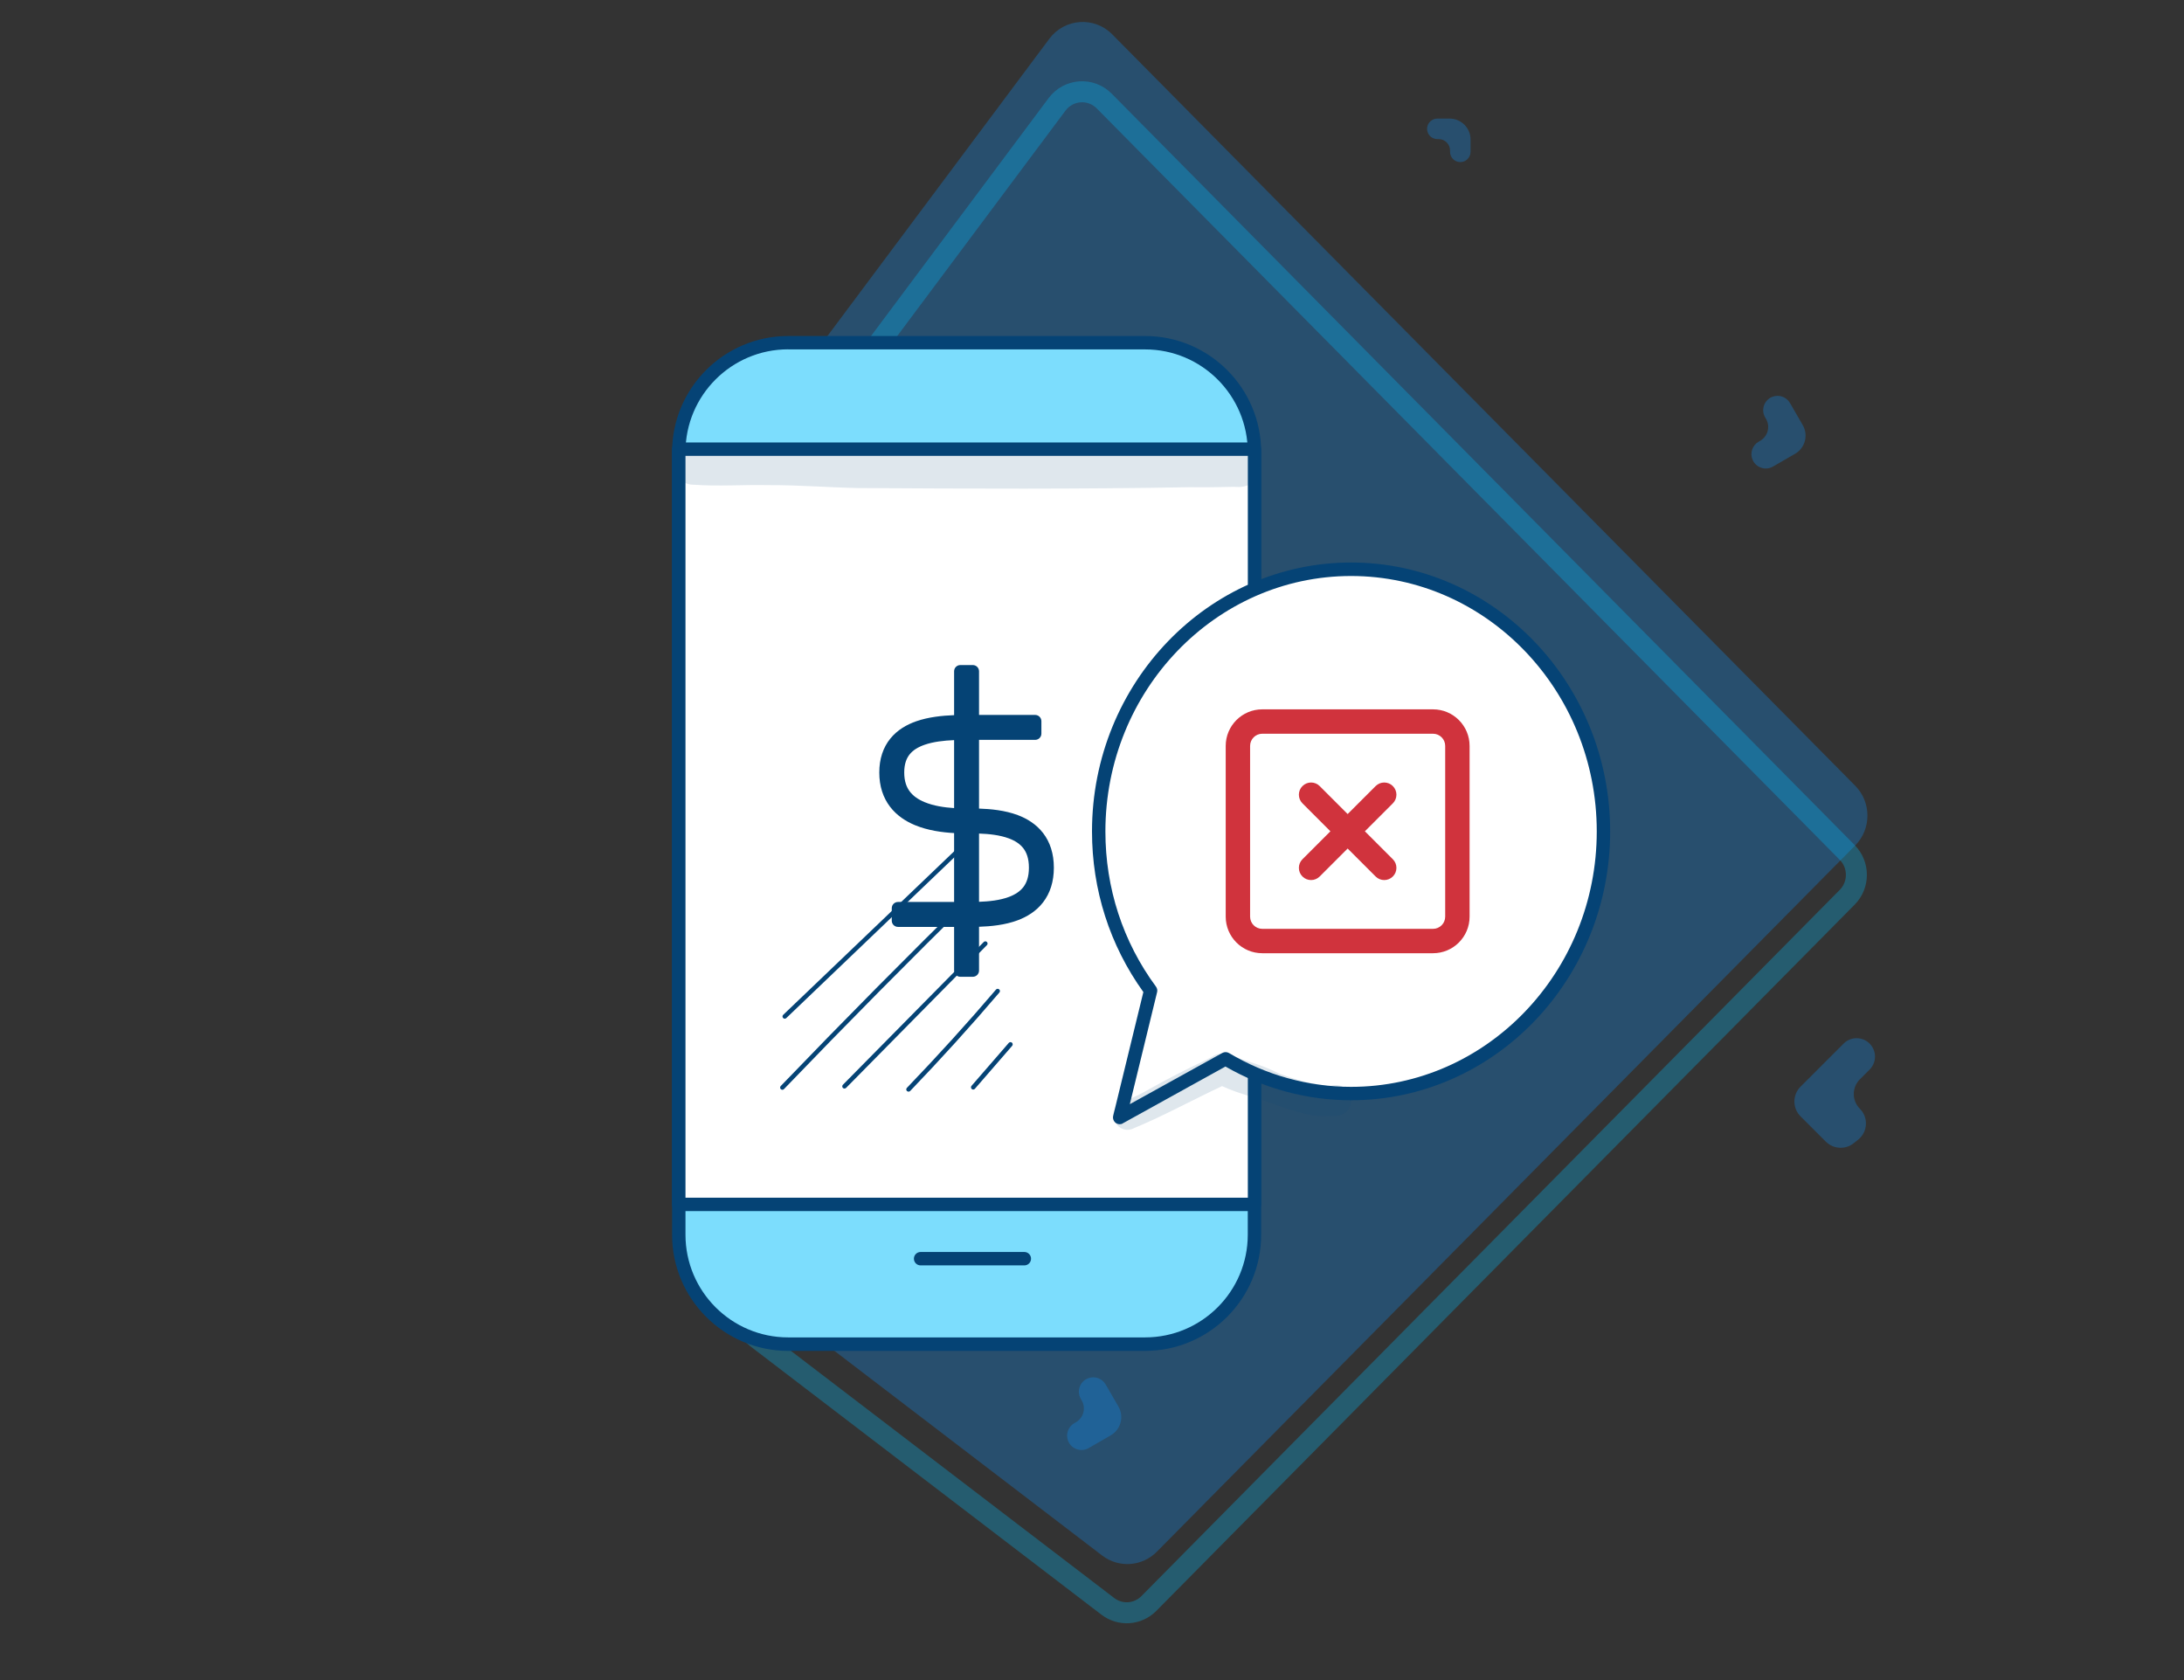 <svg width="208" height="160" viewBox="0 0 208 160" fill="none" xmlns="http://www.w3.org/2000/svg">
<rect x="0" y="0" width="208" height="160" fill="#333333" stroke="none"/>
<path opacity="0.3" d="M176.687 80.517C178.24 78.947 178.24 76.4 176.687 74.829L105.925 3.269C104.217 1.542 101.394 1.74 99.938 3.69L74.74 37.446C73.545 39.047 73.7 41.294 75.103 42.713L106.781 74.749C108.335 76.32 108.335 78.867 106.781 80.438L71.104 116.518C69.397 118.244 69.592 121.099 71.518 122.571L104.968 148.14C106.552 149.351 108.775 149.195 110.179 147.775L176.687 80.517Z" fill="#1090F9"/>
<path opacity="0.3" d="M175.925 81.183C177.09 82.361 177.09 84.271 175.925 85.449L109.417 152.707C108.365 153.772 106.697 153.888 105.509 152.98L72.059 127.411C70.614 126.307 70.468 124.166 71.748 122.872L107.426 86.791C109.367 84.828 109.367 81.644 107.426 79.681L75.747 47.645C74.695 46.581 74.579 44.895 75.475 43.694L100.673 9.938C101.765 8.476 103.883 8.327 105.164 9.623L175.925 81.183Z" stroke="#05BDFB" stroke-width="2"/>
<path opacity="0.3" d="M138.058 11.294C139.16 11.294 140.053 12.187 140.053 13.289L140.053 14.459C140.053 15.052 139.529 15.509 138.942 15.427C138.459 15.36 138.1 14.947 138.1 14.459L138.1 14.334C138.1 13.734 137.614 13.247 137.014 13.247L136.888 13.247C136.295 13.247 135.839 12.723 135.921 12.136C135.988 11.653 136.401 11.294 136.888 11.294L138.058 11.294Z" fill="#1090F9"/>
<path opacity="0.3" d="M171.691 40.486C172.243 41.443 171.915 42.666 170.959 43.218L168.853 44.434C168.134 44.849 167.214 44.533 166.902 43.763C166.646 43.131 166.895 42.407 167.486 42.066L167.638 41.977C168.365 41.557 168.615 40.627 168.195 39.9L168.107 39.748C167.692 39.029 168.008 38.109 168.777 37.797C169.409 37.54 170.134 37.789 170.475 38.38L171.691 40.486Z" fill="#1090F9"/>
<path opacity="0.3" d="M106.519 133.958C107.071 134.914 106.743 136.137 105.787 136.69L103.681 137.906C102.962 138.321 102.042 138.004 101.73 137.235C101.474 136.603 101.723 135.878 102.314 135.537L102.466 135.449C103.194 135.029 103.443 134.099 103.023 133.372L102.935 133.219C102.52 132.5 102.836 131.58 103.605 131.268C104.238 131.012 104.962 131.261 105.303 131.852L106.519 133.958Z" fill="#1090F9"/>
<path opacity="0.3" d="M171.48 106.315C170.699 105.534 170.699 104.268 171.48 103.487L175.583 99.385C176.354 98.613 177.635 98.727 178.258 99.623C178.743 100.319 178.659 101.262 178.059 101.861L177.13 102.79C176.357 103.563 176.357 104.817 177.13 105.59C177.963 106.423 177.889 107.794 176.971 108.532L176.555 108.866C175.76 109.507 174.61 109.445 173.887 108.722L171.48 106.315Z" fill="#1090F9"/>
<path d="M64.647 117.524V43.127C64.647 37.333 69.341 32.639 75.135 32.639H108.985C114.779 32.639 119.474 37.333 119.474 43.127V117.524C119.474 123.318 114.779 128.012 108.985 128.012H75.135C69.341 128.012 64.647 123.318 64.647 117.524Z" fill="#7CDDFD"/>
<path d="M109.058 128.65H75.061C68.966 128.65 64.008 123.692 64.008 117.596V43.053C64.008 36.958 68.966 32 75.061 32H109.058C115.153 32 120.111 36.958 120.111 43.053V117.596C120.111 123.692 115.153 128.65 109.058 128.65ZM75.061 33.269C69.67 33.269 65.284 37.655 65.284 43.046V117.589C65.284 122.98 69.67 127.366 75.061 127.366H109.058C114.449 127.366 118.835 122.98 118.835 117.589V43.053C118.835 37.662 114.449 33.276 109.058 33.276H75.061V33.269Z" fill="#054375"/>
<path d="M119.479 42.774H64.644V114.699H119.479V42.774Z" fill="white"/>
<path fill-rule="evenodd" clip-rule="evenodd" d="M90.867 88.273V92.43C90.867 92.758 91.133 93.023 91.461 93.023H92.648C92.976 93.023 93.242 92.758 93.242 92.43V88.26C94.341 88.225 95.704 88.099 96.925 87.641C97.808 87.31 98.686 86.782 99.341 85.932C100.006 85.069 100.367 83.969 100.367 82.633C100.367 81.296 100.006 80.196 99.341 79.334C98.686 78.484 97.808 77.956 96.925 77.624C95.704 77.167 94.341 77.04 93.242 77.005V70.461L98.586 70.461C98.914 70.461 99.18 70.195 99.18 69.867L99.18 68.68C99.18 68.352 98.914 68.086 98.586 68.086L93.242 68.086V63.93C93.242 63.602 92.976 63.336 92.648 63.336H91.461C91.133 63.336 90.867 63.602 90.867 63.93V68.107C89.725 68.151 88.421 68.285 87.262 68.69C86.358 69.006 85.462 69.513 84.792 70.341C84.109 71.185 83.742 72.265 83.742 73.573C83.742 74.882 84.109 75.966 84.764 76.826C85.409 77.672 86.272 78.224 87.147 78.586C88.378 79.095 89.748 79.276 90.867 79.337V85.898H85.523C85.195 85.898 84.93 86.164 84.93 86.492V87.68C84.93 88.008 85.195 88.273 85.523 88.273H90.867ZM93.242 85.883C94.197 85.849 95.22 85.744 96.091 85.417C96.692 85.192 97.15 84.885 97.46 84.483C97.76 84.093 97.992 83.523 97.992 82.633C97.992 81.743 97.76 81.173 97.46 80.783C97.15 80.38 96.692 80.073 96.091 79.848C95.22 79.522 94.197 79.417 93.242 79.383V85.883ZM90.867 76.958V70.485C89.882 70.526 88.889 70.637 88.046 70.932C87.413 71.153 86.947 71.453 86.639 71.834C86.344 72.199 86.117 72.731 86.117 73.573C86.117 74.414 86.344 74.981 86.654 75.387C86.974 75.808 87.447 76.14 88.056 76.391C88.918 76.748 89.935 76.899 90.867 76.958Z" fill="#054375"/>
<path d="M119.473 115.337H64.638C64.286 115.337 64 115.051 64 114.699V42.775C64 42.423 64.286 42.137 64.638 42.137H119.473C119.825 42.137 120.111 42.423 120.111 42.775V114.699C120.111 115.051 119.832 115.337 119.473 115.337ZM65.284 114.061H118.842V43.413H65.284V114.061Z" fill="#054375"/>
<path d="M97.557 120.509H87.677C87.325 120.509 87.039 120.223 87.039 119.871C87.039 119.518 87.325 119.232 87.677 119.232H97.557C97.909 119.232 98.195 119.518 98.195 119.871C98.195 120.223 97.909 120.509 97.557 120.509Z" fill="#054375"/>
<g opacity="0.129">
<path d="M115.806 42.907C113.935 42.856 112.065 42.768 110.195 42.79C105.163 42.738 100.124 42.746 95.085 42.812C91.124 42.841 87.164 43.002 83.203 42.738C78.347 42.592 73.492 42.298 68.629 42.496C67.947 42.511 67.264 42.504 66.582 42.474C66.172 42.445 65.732 42.386 65.358 42.599C63.502 43.31 64.081 46.186 66.076 46.163C68.445 46.332 70.829 46.149 73.198 46.2C76.029 46.186 78.853 46.42 81.685 46.479C92.247 46.545 102.816 46.589 113.378 46.398C114.779 46.42 116.187 46.391 117.588 46.362C118.747 46.494 119.928 45.944 119.943 44.638C119.796 42.386 117.375 42.988 115.806 42.907Z" fill="#054375"/>
</g>
<path d="M128.675 54.217C115.399 54.217 104.639 65.395 104.639 79.184C104.639 84.891 106.487 90.142 109.582 94.345L106.641 106.425L116.726 100.844C120.247 102.941 124.325 104.152 128.675 104.152C141.95 104.152 152.711 92.974 152.711 79.184C152.711 65.395 141.95 54.217 128.675 54.217Z" fill="white"/>
<path d="M106.64 107.064C106.501 107.064 106.369 107.02 106.252 106.932C106.054 106.777 105.958 106.521 106.017 106.271L108.892 94.477C105.694 90.025 104 84.744 104 79.177C104 65.058 115.068 53.571 128.674 53.571C142.28 53.571 153.348 65.058 153.348 79.177C153.348 93.296 142.28 104.782 128.674 104.782C124.493 104.782 120.364 103.675 116.711 101.57L106.941 106.976C106.853 107.042 106.743 107.064 106.64 107.064ZM128.674 54.855C115.772 54.855 105.276 65.769 105.276 79.184C105.276 84.575 106.941 89.688 110.095 93.964C110.205 94.118 110.249 94.308 110.198 94.492L107.601 105.156L116.41 100.279C116.608 100.169 116.85 100.169 117.048 100.286C120.576 102.391 124.596 103.506 128.674 103.506C141.576 103.506 152.072 92.592 152.072 79.177C152.072 65.762 141.576 54.855 128.674 54.855Z" fill="#054375"/>
<path d="M74.737 97.015C74.678 97.015 74.627 96.993 74.583 96.949C74.502 96.861 74.502 96.729 74.59 96.648L92.362 79.647C92.451 79.566 92.582 79.566 92.663 79.654C92.744 79.742 92.744 79.874 92.656 79.955L74.884 96.957C74.84 96.993 74.788 97.015 74.737 97.015Z" fill="#054375"/>
<path d="M74.51 103.785C74.459 103.785 74.4 103.763 74.364 103.727C74.276 103.646 74.276 103.514 74.356 103.426C80.32 97.221 86.466 91.016 92.62 84.972C92.708 84.891 92.84 84.891 92.921 84.972C93.001 85.052 93.001 85.192 92.921 85.272C86.774 91.309 80.628 97.514 74.665 103.719C74.628 103.763 74.569 103.785 74.51 103.785Z" fill="#054375"/>
<path d="M80.422 103.668C80.371 103.668 80.312 103.646 80.275 103.609C80.195 103.528 80.195 103.389 80.275 103.308L93.691 89.71C93.771 89.629 93.911 89.622 93.991 89.71C94.072 89.79 94.079 89.93 93.991 90.01L80.576 103.609C80.532 103.646 80.473 103.668 80.422 103.668Z" fill="#054375"/>
<path d="M86.524 103.962C86.473 103.962 86.421 103.94 86.377 103.903C86.29 103.822 86.29 103.69 86.37 103.602C89.275 100.58 92.135 97.434 94.856 94.243C94.93 94.155 95.069 94.14 95.157 94.221C95.245 94.294 95.26 94.434 95.179 94.522C92.451 97.72 89.59 100.874 86.678 103.903C86.642 103.94 86.583 103.962 86.524 103.962Z" fill="#054375"/>
<path d="M92.686 103.763C92.635 103.763 92.583 103.748 92.547 103.712C92.459 103.631 92.451 103.499 92.525 103.411L96.075 99.318C96.155 99.23 96.287 99.223 96.375 99.296C96.463 99.377 96.471 99.509 96.397 99.597L92.847 103.69C92.803 103.741 92.745 103.763 92.686 103.763Z" fill="#054375"/>
<g opacity="0.129">
<path d="M127.605 103.39C127.319 103.302 127.04 103.339 126.762 103.405C126.659 103.412 126.549 103.412 126.446 103.412C125.243 103.199 124.436 103.192 121.994 102.305C121.935 102.283 121.884 102.261 121.825 102.239C121.723 102.187 121.283 101.975 121.099 101.894C120.285 101.52 119.427 101.263 118.569 100.984C117.865 100.772 117.212 100.361 116.456 100.324C116.126 100.346 115.774 100.412 115.503 100.603C115.275 100.735 115.041 100.852 114.806 100.97C113.016 101.813 111.249 102.715 109.525 103.684C108.806 104.102 108.065 104.468 107.303 104.791C106.951 104.96 106.532 105.055 106.32 105.407C105.498 106.375 106.532 107.916 107.75 107.542C110.706 106.339 113.5 104.784 116.39 103.434C118.18 104.278 120.146 104.622 121.972 105.385C123.505 105.84 125.104 106.485 126.725 106.221C126.6 106.236 126.468 106.258 126.344 106.273C126.879 106.265 127.473 106.353 127.957 106.067C129.065 105.444 128.845 103.713 127.605 103.39Z" fill="#054375"/>
</g>
<path d="M124.043 74.862C124.496 74.408 125.231 74.408 125.685 74.862L128.348 77.525L131.011 74.862C131.464 74.408 132.199 74.408 132.653 74.862C133.106 75.315 133.106 76.051 132.653 76.504L129.99 79.167L132.653 81.83C133.106 82.283 133.106 83.019 132.653 83.472C132.199 83.926 131.464 83.926 131.011 83.472L128.348 80.809L125.685 83.472C125.231 83.926 124.496 83.926 124.043 83.472C123.589 83.019 123.589 82.283 124.043 81.83L126.705 79.167L124.043 76.504C123.589 76.051 123.589 75.315 124.043 74.862Z" fill="#D0333D"/>
<path fill-rule="evenodd" clip-rule="evenodd" d="M116.734 71.038C116.734 69.114 118.294 67.554 120.218 67.554H136.477C138.401 67.554 139.961 69.114 139.961 71.038V87.296C139.961 89.221 138.401 90.78 136.477 90.78H120.218C118.294 90.78 116.734 89.221 116.734 87.296V71.038ZM120.218 69.876C119.577 69.876 119.057 70.396 119.057 71.038V87.296C119.057 87.938 119.577 88.458 120.218 88.458H136.477C137.118 88.458 137.638 87.938 137.638 87.296V71.038C137.638 70.396 137.118 69.876 136.477 69.876H120.218Z" fill="#D0333D"/>
</svg>
